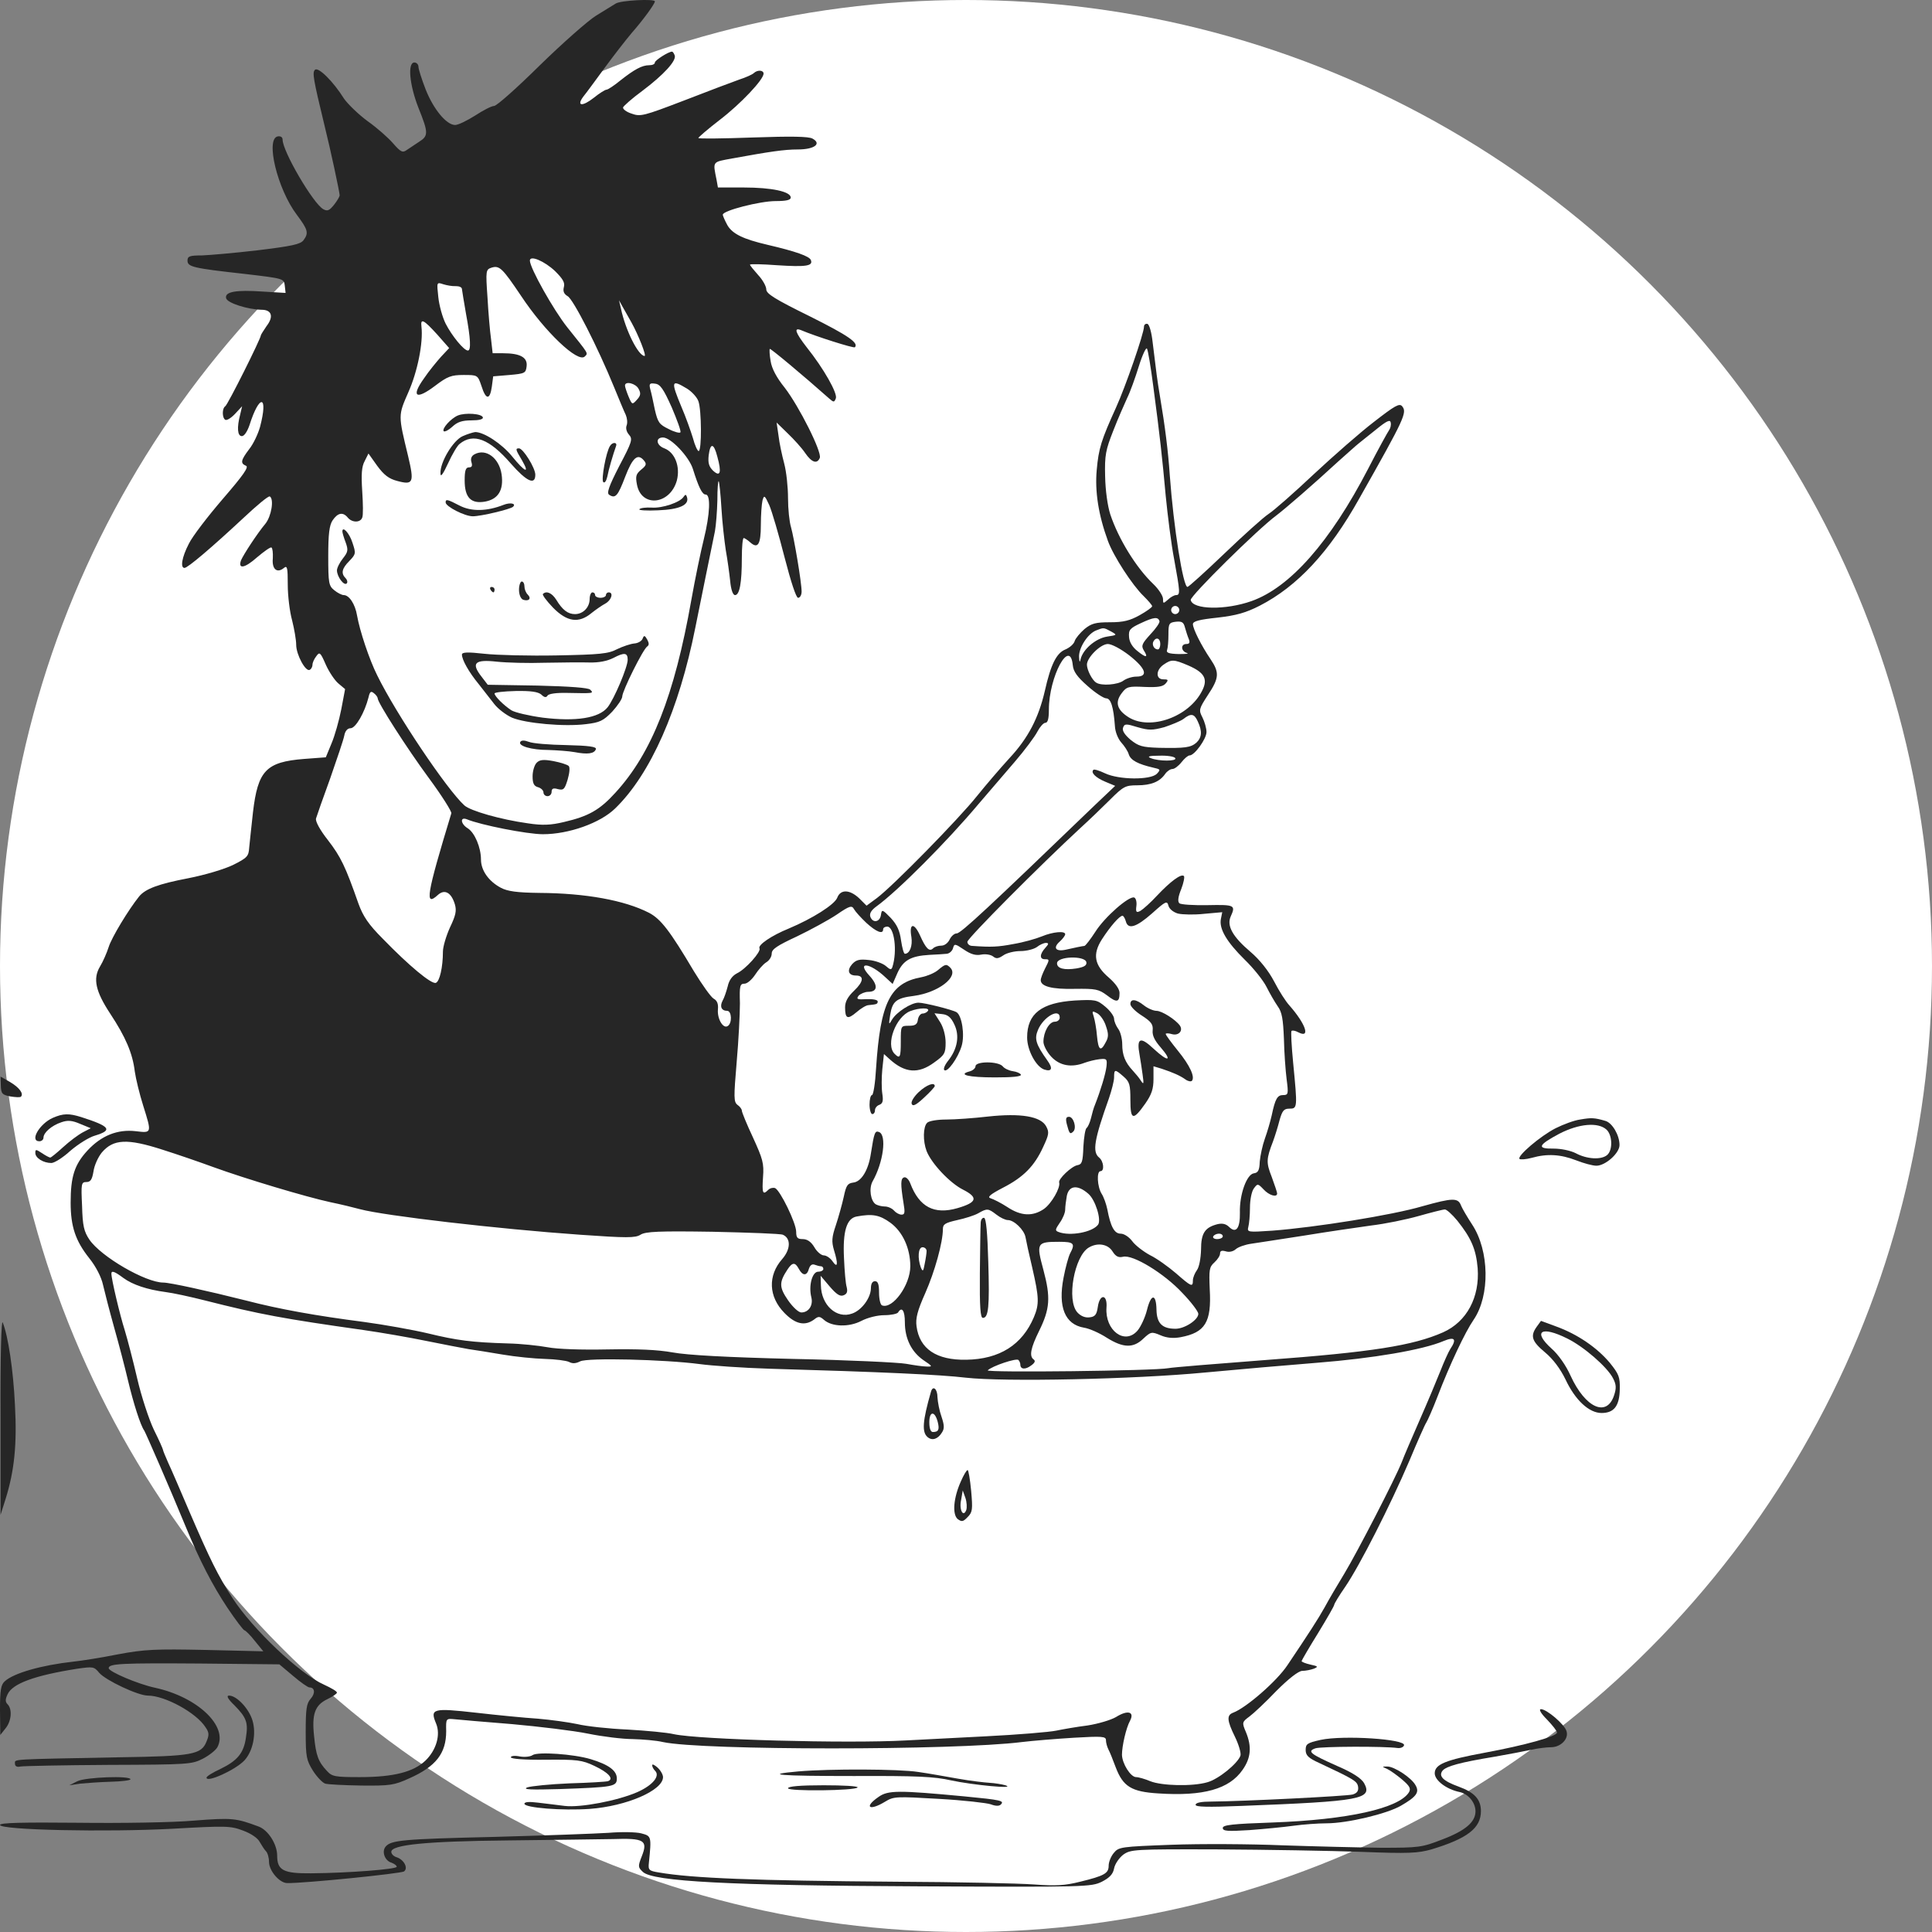 <?xml version="1.0" standalone="no"?>
<!DOCTYPE svg PUBLIC "-//W3C//DTD SVG 20010904//EN"
 "http://www.w3.org/TR/2001/REC-SVG-20010904/DTD/svg10.dtd">
<svg version="1.0" xmlns="http://www.w3.org/2000/svg"
 width="100" height="100" viewBox="0 0 711 711"
 preserveAspectRatio="xMidYMid meet">
<rect x="0" y="0" width="711" height="711" fill="#808080" stroke="none"/>
<!--<rect width="100%" height="100%" fill="#FFFFFF" /> -->
<circle cx="50%" cy="50%" r="50%" fill="#FFFFFF" />
<g transform="translate(0,711) scale(0.1,-0.1)"
fill="#262626" stroke="none">

<path d="M2266 7097 c-11 -7 -44 -27 -73 -45 -29 -18 -122 -100 -206 -182 -83
-82 -159 -150 -169 -150 -9 0 -40 -16 -69 -35 -30 -19 -63 -35 -74 -35 -32 0
-80 58 -109 132 -14 36 -26 74 -26 82 0 9 -7 16 -15 16 -26 0 -18 -83 15 -167
37 -92 37 -103 2 -125 -15 -10 -35 -23 -45 -30 -15 -11 -22 -8 -50 24 -18 21
-60 58 -94 82 -34 25 -73 63 -87 83 -40 64 -95 118 -107 106 -10 -10 -7 -31
36 -208 21 -84 55 -243 55 -254 0 -4 -9 -20 -21 -35 -17 -21 -24 -24 -39 -16
-37 20 -150 213 -150 256 0 9 -7 14 -18 12 -46 -9 -1 -194 70 -288 41 -55 45
-67 25 -94 -11 -15 -44 -22 -168 -37 -85 -10 -178 -18 -206 -19 -45 0 -53 -3
-53 -19 0 -23 20 -28 210 -49 144 -17 145 -17 148 -43 l3 -27 -84 5 c-100 7
-140 -1 -135 -24 3 -18 80 -42 131 -43 37 0 45 -25 18 -60 -11 -16 -21 -32
-21 -34 0 -12 -122 -256 -131 -261 -12 -8 -12 -42 0 -50 6 -3 22 7 36 22 l26
28 -7 -30 c-13 -49 -10 -80 6 -80 9 0 20 17 28 40 37 117 70 112 39 -6 -7 -25
-24 -62 -40 -82 -31 -41 -33 -52 -12 -61 12 -4 -9 -34 -85 -122 -55 -64 -112
-138 -125 -165 -26 -50 -32 -89 -16 -89 12 0 100 75 216 183 50 47 93 83 98
80 16 -10 6 -72 -16 -100 -31 -37 -81 -114 -90 -135 -12 -34 14 -29 59 11 26
22 50 39 53 36 4 -2 6 -20 5 -40 -4 -40 16 -56 41 -35 12 10 14 1 14 -62 0
-40 7 -99 16 -131 8 -32 15 -72 15 -90 0 -36 35 -101 50 -92 6 3 10 12 10 19
0 7 6 21 14 31 12 17 15 15 35 -31 12 -27 33 -58 46 -69 l25 -21 -14 -74 c-8
-41 -24 -98 -36 -126 l-21 -51 -80 -6 c-140 -11 -170 -43 -188 -196 -6 -53
-12 -112 -14 -131 -2 -31 -7 -37 -59 -63 -33 -16 -104 -37 -165 -49 -110 -21
-158 -39 -181 -67 -40 -50 -101 -151 -112 -186 -7 -22 -21 -54 -32 -72 -27
-45 -16 -92 38 -174 56 -85 82 -145 90 -212 4 -28 18 -85 31 -126 32 -102 32
-101 -27 -94 -67 8 -127 -16 -178 -71 -48 -52 -62 -96 -62 -192 0 -88 18 -141
69 -205 24 -30 44 -69 50 -97 6 -26 24 -96 41 -157 17 -60 40 -148 51 -195 20
-84 46 -166 60 -185 6 -10 93 -209 151 -350 53 -129 100 -219 155 -302 31 -46
59 -83 63 -83 3 0 21 -17 38 -39 l31 -38 -212 5 c-185 4 -226 2 -322 -16 -60
-12 -135 -24 -165 -27 -117 -13 -219 -42 -252 -72 -15 -13 -18 -33 -18 -107
l1 -91 19 24 c22 26 26 71 8 89 -9 9 -9 18 0 37 18 39 98 69 257 94 57 8 61 8
80 -15 24 -28 143 -84 179 -84 63 0 178 -63 212 -116 14 -20 14 -29 4 -53 -19
-48 -51 -54 -320 -58 -407 -8 -385 -6 -385 -23 0 -10 7 -14 20 -11 11 2 157 5
325 6 294 1 306 2 347 23 23 12 47 31 53 42 41 77 -73 185 -230 219 -61 13
-170 59 -170 72 0 17 49 19 336 17 l292 -3 50 -42 c28 -24 55 -43 61 -43 20 0
22 -22 4 -42 -15 -17 -18 -37 -18 -122 0 -93 3 -104 27 -143 15 -23 35 -44 45
-47 10 -3 70 -6 133 -7 105 -1 120 1 175 26 100 44 137 93 137 174 -1 47 -1
47 31 44 18 -2 113 -10 212 -18 100 -9 225 -24 279 -35 54 -11 128 -20 164
-20 37 -1 87 -5 112 -11 143 -31 1074 -31 1320 0 41 5 128 12 193 16 103 6
117 5 117 -9 0 -9 4 -24 9 -34 5 -9 17 -39 27 -66 27 -71 58 -90 157 -96 166
-11 261 16 310 87 31 44 34 86 12 139 -15 35 -14 37 13 57 15 11 60 53 99 94
46 46 81 73 95 74 13 0 32 4 43 8 17 7 16 9 -12 15 -18 4 -33 10 -33 13 0 2
27 49 60 102 33 54 60 101 60 105 0 4 18 34 41 67 53 78 165 298 236 464 30
72 58 135 62 140 4 6 23 48 41 95 46 120 102 238 133 283 61 89 58 254 -5 350
-19 29 -37 60 -41 70 -11 30 -31 29 -142 -2 -112 -33 -395 -78 -553 -90 -90
-6 -93 -6 -88 14 3 11 6 43 6 71 0 28 6 59 14 70 14 19 15 19 36 -3 20 -22 50
-31 50 -15 0 4 -9 31 -20 61 -21 53 -20 66 5 131 7 19 18 54 24 78 10 35 16
42 36 42 30 0 30 3 14 168 -6 62 -9 116 -6 118 3 3 14 1 25 -5 46 -24 27 31
-33 99 -13 14 -38 53 -56 88 -21 40 -54 81 -87 109 -66 56 -88 96 -73 130 19
42 15 44 -84 42 -53 -1 -100 2 -105 7 -7 7 -4 25 7 52 9 23 13 45 10 48 -10
10 -50 -20 -99 -72 -23 -25 -51 -50 -61 -56 -15 -8 -18 -5 -15 18 2 15 -2 29
-8 31 -19 7 -109 -72 -143 -126 -18 -28 -36 -51 -40 -52 -9 -1 -34 -6 -69 -14
-37 -8 -48 7 -22 30 11 10 20 22 20 27 0 13 -45 9 -86 -8 -22 -9 -68 -22 -104
-28 -57 -11 -83 -12 -152 -7 -10 0 -18 7 -18 15 0 13 270 284 414 417 33 30
83 78 112 107 48 48 56 52 99 52 51 0 83 13 103 42 7 10 19 18 27 18 7 0 22
11 33 25 11 14 24 25 30 25 18 0 62 61 62 86 0 14 -7 38 -15 54 -14 27 -13 31
20 82 42 63 43 83 10 132 -34 50 -65 112 -65 129 0 11 24 17 90 24 70 8 105
18 156 44 138 71 256 197 366 394 168 297 177 317 158 340 -10 12 -27 2 -103
-57 -51 -39 -150 -126 -222 -193 -71 -67 -146 -133 -166 -146 -20 -13 -93 -79
-163 -146 -71 -68 -132 -123 -136 -123 -16 0 -51 218 -65 410 -6 90 -18 184
-36 290 -11 66 -13 84 -27 199 -4 37 -12 66 -19 69 -7 2 -13 -3 -13 -10 0 -25
-68 -221 -103 -298 -54 -119 -64 -150 -71 -230 -7 -78 6 -164 41 -260 20 -56
91 -165 132 -204 17 -17 31 -33 31 -37 0 -4 -21 -19 -46 -33 -36 -20 -60 -26
-109 -26 -53 0 -68 -4 -94 -25 -16 -14 -33 -34 -36 -44 -3 -11 -18 -24 -34
-31 -33 -13 -54 -55 -76 -153 -23 -99 -61 -173 -130 -247 -33 -36 -87 -99
-120 -140 -66 -83 -308 -330 -368 -375 l-38 -28 -27 27 c-35 33 -69 34 -81 2
-10 -25 -90 -76 -178 -113 -64 -26 -115 -61 -108 -73 7 -12 -51 -77 -83 -92
-17 -9 -29 -25 -34 -48 -5 -19 -13 -43 -19 -53 -11 -21 -4 -37 17 -37 17 0 19
-46 2 -56 -17 -11 -39 27 -36 61 2 21 -3 33 -16 40 -10 6 -42 51 -72 100 -89
150 -122 193 -166 216 -90 46 -233 72 -403 73 -83 1 -118 6 -142 19 -45 24
-73 64 -73 104 0 44 -23 99 -49 115 -26 16 -29 43 -3 33 50 -21 222 -55 280
-55 95 0 211 41 266 95 130 126 235 364 295 666 21 103 56 278 72 354 4 22 8
73 9 114 0 41 2 72 5 70 2 -3 7 -48 10 -100 3 -52 11 -121 16 -154 6 -33 13
-84 16 -112 3 -33 10 -53 18 -53 17 0 25 46 25 136 0 41 3 74 7 74 3 0 14 -7
24 -16 28 -25 39 -8 39 64 0 37 3 77 6 90 6 21 8 20 25 -17 10 -23 35 -109 56
-191 24 -93 43 -150 50 -150 7 0 13 10 13 23 0 34 -28 198 -39 237 -6 19 -11
67 -11 107 0 40 -6 97 -14 127 -8 30 -18 76 -21 103 l-7 48 41 -40 c23 -22 52
-54 64 -72 24 -35 44 -42 54 -18 8 22 -76 189 -129 258 -30 37 -48 71 -52 98
-4 23 -5 43 -3 45 2 3 121 -96 219 -183 16 -14 18 -14 24 1 7 18 -44 109 -108
189 -41 53 -48 73 -20 62 54 -23 193 -67 198 -63 15 16 -24 43 -166 114 -128
63 -160 83 -160 99 0 11 -13 35 -30 53 -16 18 -30 35 -30 38 0 3 45 2 99 -2
107 -7 134 -3 125 19 -5 14 -56 32 -159 56 -90 21 -129 40 -148 72 -9 17 -17
34 -17 39 0 15 137 50 194 50 40 0 56 4 56 13 0 22 -70 37 -173 37 l-95 0 -5
28 c-14 70 -17 65 58 79 138 25 191 33 241 33 61 0 89 21 54 40 -15 8 -78 9
-221 4 -109 -4 -199 -5 -199 -2 0 3 35 33 79 67 77 59 161 148 161 170 0 13
-22 15 -36 2 -5 -5 -29 -16 -54 -24 -25 -9 -116 -43 -203 -77 -149 -57 -160
-60 -193 -48 -19 6 -33 17 -31 23 2 5 33 33 70 60 80 60 127 112 120 131 -3 8
-7 14 -10 14 -13 0 -63 -32 -63 -40 0 -6 -9 -10 -21 -10 -26 0 -54 -15 -106
-56 -23 -19 -46 -34 -51 -34 -5 0 -26 -13 -47 -30 -42 -33 -65 -31 -38 5 10
12 45 60 78 105 33 45 78 103 100 129 43 49 85 107 85 116 0 10 -125 4 -144
-8z m-223 -985 c28 -28 37 -42 32 -59 -4 -16 1 -25 14 -33 20 -10 111 -188
171 -335 18 -44 37 -90 43 -102 5 -12 7 -29 3 -39 -4 -10 0 -24 9 -34 14 -16
11 -26 -36 -115 -39 -76 -47 -100 -37 -106 23 -15 32 -4 59 67 27 70 46 87 69
59 10 -12 9 -18 -10 -33 -19 -16 -22 -24 -16 -55 16 -86 122 -75 147 15 13 51
-7 103 -46 118 -30 11 -34 40 -5 40 29 0 96 -71 110 -116 21 -67 34 -94 47
-94 19 0 16 -72 -7 -165 -11 -44 -32 -145 -46 -224 -62 -351 -146 -563 -279
-708 -58 -64 -99 -87 -189 -108 -50 -12 -80 -13 -133 -5 -101 14 -212 46 -234
66 -64 58 -251 336 -321 479 -29 58 -64 163 -74 220 -7 42 -29 75 -49 75 -7 0
-23 8 -35 18 -20 16 -22 26 -22 125 0 82 4 114 16 132 19 28 38 32 56 10 16
-19 46 -19 53 0 4 8 3 52 0 98 -4 62 -2 90 9 110 l14 28 32 -45 c25 -34 43
-48 74 -56 59 -16 63 -6 40 91 -37 153 -37 149 1 236 33 74 55 181 48 241 -4
32 8 26 58 -29 l44 -50 -30 -32 c-16 -18 -45 -53 -63 -80 -48 -67 -29 -80 41
-27 46 35 60 40 105 40 52 0 52 0 66 -41 16 -51 31 -52 38 -2 l5 38 60 5 c57
5 60 7 63 32 4 33 -24 48 -87 48 l-38 0 -6 53 c-4 28 -10 98 -13 153 -7 99 -6
102 15 109 29 9 40 -2 108 -103 88 -133 210 -249 235 -224 13 13 16 7 -64 107
-51 64 -138 219 -138 246 0 21 54 -2 93 -39z m-365 -55 c12 0 22 -4 22 -11 1
-6 7 -47 15 -91 17 -91 19 -135 7 -135 -15 0 -59 54 -82 99 -12 24 -24 68 -27
98 -6 55 -6 55 18 47 13 -4 34 -8 47 -7z m646 -134 c25 -45 56 -123 48 -123
-23 1 -70 94 -87 175 l-7 30 15 -27 c9 -15 22 -40 31 -55z m1920 -233 c25
-188 33 -262 46 -405 7 -71 20 -176 31 -233 22 -121 23 -132 7 -132 -6 0 -20
-7 -30 -17 -17 -15 -18 -15 -18 3 0 11 -16 36 -36 55 -63 60 -128 166 -158
256 -10 31 -18 88 -19 140 -2 78 2 97 30 168 17 44 41 98 51 120 11 22 30 75
43 117 13 42 27 71 30 65 4 -7 14 -68 23 -137z m-1894 -11 c9 -16 8 -25 -6
-40 -17 -19 -18 -19 -31 12 -7 17 -13 35 -13 40 0 18 40 8 50 -12z m122 -68
c20 -47 35 -88 32 -92 -2 -4 -22 1 -43 12 -35 17 -40 24 -51 71 -6 29 -13 63
-17 76 -5 20 -2 23 18 20 19 -2 31 -20 61 -87z m56 69 c18 -11 37 -32 42 -46
12 -31 13 -184 1 -184 -4 0 -14 21 -21 48 -8 26 -26 77 -42 114 -40 96 -38
103 20 68z m2584 -153 c-5 -7 -40 -70 -77 -142 -140 -270 -288 -437 -429 -487
-96 -34 -217 -32 -224 4 -3 14 246 260 315 311 33 25 136 114 227 198 34 30
68 61 76 67 8 7 38 30 65 52 38 31 51 37 53 25 2 -9 -1 -21 -6 -28z m-2472
-98 c16 -58 11 -76 -16 -51 -15 15 -19 28 -16 56 6 48 19 46 32 -5z m1700
-564 c0 -8 -7 -15 -15 -15 -8 0 -15 7 -15 15 0 8 7 15 15 15 8 0 15 -7 15 -15z
m-73 -41 c2 -5 -13 -27 -33 -48 -31 -34 -35 -42 -25 -59 18 -28 9 -29 -23 -3
-18 14 -30 33 -31 52 -2 26 3 32 44 51 47 22 63 24 68 7z m108 -66 c5 -13 2
-18 -9 -18 -22 0 -20 -27 2 -33 9 -3 -4 -4 -31 -4 -36 1 -46 5 -42 15 3 8 5
33 5 57 0 40 2 44 28 47 22 2 28 -2 33 -22 4 -14 10 -33 14 -42z m-286 28 c23
-13 23 -13 -16 -19 -41 -7 -87 -46 -96 -82 -3 -15 -5 -12 -6 8 -1 33 32 85 63
97 28 11 27 11 55 -4z m181 -46 c0 -11 -4 -20 -9 -20 -14 0 -23 18 -16 30 10
17 25 11 25 -10z m-114 -42 c61 -48 71 -78 26 -78 -16 0 -37 -7 -48 -15 -20
-15 -81 -20 -100 -7 -15 9 -34 47 -34 66 0 26 50 76 77 76 14 0 48 -18 79 -42z
m-208 -36 c2 -23 16 -43 55 -77 28 -25 59 -45 68 -45 17 0 27 -32 32 -102 1
-21 11 -46 23 -60 12 -13 25 -33 28 -44 7 -22 34 -36 90 -49 27 -6 28 -7 13
-23 -24 -23 -139 -22 -190 2 -21 10 -40 16 -43 13 -11 -10 8 -29 44 -44 l36
-15 -80 -76 c-382 -368 -488 -467 -503 -467 -9 0 -20 -10 -26 -22 -6 -13 -19
-23 -30 -23 -12 0 -25 -4 -31 -10 -14 -14 -27 0 -48 47 -22 49 -41 46 -32 -5
5 -33 -6 -62 -24 -62 -4 0 -10 22 -14 49 -5 37 -15 58 -38 83 -31 32 -33 32
-36 11 -4 -27 -30 -31 -39 -7 -4 12 3 24 22 38 79 57 261 240 376 377 35 41
95 111 133 155 37 43 75 94 84 112 9 17 22 32 29 32 9 0 13 15 13 48 0 122 78
266 88 164z m425 -1 c60 -26 73 -50 51 -93 -48 -96 -190 -147 -270 -98 -43 27
-52 55 -26 89 18 24 25 26 84 23 49 -2 68 1 78 13 11 13 9 15 -9 15 -28 0 -28
34 1 54 29 20 37 20 91 -3z m-2983 -121 c0 -16 107 -183 188 -293 48 -65 85
-124 83 -130 -92 -303 -99 -346 -49 -300 25 22 49 8 62 -35 7 -24 3 -41 -18
-85 -14 -31 -26 -71 -26 -89 0 -57 -12 -110 -26 -115 -16 -6 -99 63 -195 162
-53 53 -73 83 -90 130 -48 137 -65 172 -112 233 -30 38 -47 70 -44 80 3 10 26
76 52 147 25 72 49 142 52 158 3 17 12 27 23 27 19 0 52 58 66 113 5 22 9 25
20 16 8 -6 14 -15 14 -19z m3018 -85 c17 -36 15 -59 -5 -78 -21 -18 -41 -21
-138 -19 -62 2 -75 6 -105 30 -22 19 -31 34 -27 44 5 15 11 15 53 2 42 -12 54
-12 99 0 27 9 59 22 70 30 28 22 40 20 53 -9z m-83 -135 c8 -12 -61 -12 -90 0
-15 6 -6 9 32 9 28 1 55 -3 58 -9z m10 -572 c17 -4 60 -5 96 -1 l67 6 -5 -25
c-7 -36 21 -84 88 -150 32 -31 68 -76 80 -100 12 -24 30 -55 41 -71 16 -22 20
-47 23 -120 1 -50 6 -118 10 -149 7 -54 6 -58 -13 -58 -21 0 -29 -13 -42 -75
-5 -22 -16 -60 -25 -85 -9 -25 -17 -63 -19 -85 -1 -32 -6 -41 -22 -43 -26 -4
-53 -78 -51 -145 1 -57 -14 -77 -39 -53 -12 12 -25 15 -43 11 -47 -12 -61 -33
-61 -94 -1 -33 -7 -64 -15 -75 -8 -11 -15 -28 -15 -38 0 -26 -6 -23 -62 26
-28 24 -71 55 -96 67 -24 13 -54 36 -65 51 -12 16 -30 28 -43 28 -23 0 -37 26
-49 90 -4 19 -13 45 -21 57 -16 26 -19 83 -4 83 15 0 12 36 -5 50 -26 21 -18
66 36 218 10 29 19 64 19 77 0 31 3 31 35 3 22 -19 25 -30 25 -86 0 -75 10
-77 55 -13 23 33 30 54 30 90 l0 47 30 -9 c42 -14 67 -25 87 -39 9 -7 20 -9
24 -6 13 14 -7 57 -51 111 -25 31 -45 58 -45 62 0 3 11 3 24 -1 24 -6 41 13
28 32 -16 22 -66 54 -86 54 -11 0 -32 9 -46 20 -30 24 -50 25 -50 5 0 -9 19
-28 43 -43 34 -22 41 -32 39 -54 -2 -18 7 -37 29 -62 45 -52 29 -56 -25 -6
-50 47 -64 41 -52 -23 3 -17 8 -50 11 -72 5 -35 4 -38 -7 -21 -7 11 -21 27
-30 37 -27 29 -38 56 -38 96 0 21 -7 47 -15 57 -8 11 -15 28 -15 37 0 9 -14
29 -32 44 -31 26 -37 27 -113 23 -122 -8 -175 -48 -175 -136 0 -47 33 -108 63
-118 28 -9 33 4 11 34 -42 59 -48 79 -34 112 20 48 80 82 80 45 0 -8 -8 -15
-18 -15 -21 0 -42 -38 -42 -74 0 -13 13 -38 29 -55 31 -33 74 -41 123 -22 14
5 37 11 54 13 27 3 29 1 26 -27 -3 -27 -22 -89 -42 -140 -5 -11 -11 -33 -15
-50 -4 -16 -11 -32 -16 -36 -5 -3 -10 -34 -12 -69 -2 -56 -5 -65 -22 -68 -22
-4 -72 -52 -67 -64 5 -19 -28 -77 -56 -97 -41 -28 -84 -27 -135 7 -23 15 -51
29 -61 32 -14 4 -3 14 45 39 76 39 116 80 148 150 21 45 23 54 11 76 -20 37
-94 49 -214 36 -52 -6 -121 -11 -154 -11 -32 0 -63 -5 -70 -12 -15 -15 -16
-67 -2 -104 18 -46 86 -118 134 -142 57 -29 52 -47 -20 -68 -86 -25 -141 4
-174 91 -5 14 -16 25 -23 22 -13 -4 -13 -25 -2 -94 6 -35 5 -43 -7 -43 -9 0
-21 7 -28 15 -7 8 -22 15 -34 15 -11 0 -26 4 -33 8 -19 12 -26 58 -12 84 40
70 53 171 24 182 -15 6 -18 -2 -30 -79 -9 -61 -35 -104 -65 -107 -21 -3 -26
-10 -35 -53 -6 -27 -19 -74 -29 -104 -15 -44 -16 -60 -7 -91 16 -52 14 -69 -5
-42 -8 12 -23 22 -32 22 -10 0 -26 14 -35 30 -12 20 -26 30 -43 30 -19 0 -24
5 -24 27 0 32 -59 153 -78 161 -7 2 -18 0 -25 -7 -20 -20 -23 -12 -19 47 4 51
-1 67 -37 146 -23 49 -41 93 -41 99 0 5 -7 15 -16 21 -14 11 -14 27 -3 157 7
79 12 177 12 217 -2 64 0 72 17 72 10 0 27 15 39 33 11 17 29 38 40 45 12 7
21 21 21 33 0 16 20 29 93 63 50 24 116 60 146 80 48 33 56 35 64 20 5 -9 25
-31 45 -50 36 -33 62 -44 62 -24 0 6 7 10 15 10 26 0 38 -90 19 -149 -4 -11
-8 -10 -24 4 -10 9 -39 20 -62 22 -35 4 -47 1 -62 -15 -20 -23 -14 -42 14 -42
31 0 28 -23 -7 -56 -23 -22 -33 -40 -33 -61 0 -42 9 -46 42 -18 16 14 36 26
44 26 31 3 34 4 34 14 -1 6 -19 9 -41 8 -34 -2 -39 0 -29 13 7 7 23 14 35 14
35 0 37 24 5 59 -50 54 1 49 59 -6 l26 -24 18 41 c21 46 49 62 117 66 25 1 53
3 64 4 10 1 20 10 23 20 5 18 7 18 41 -5 25 -17 43 -22 63 -18 16 3 35 0 44
-7 11 -9 19 -8 37 4 12 9 41 16 63 16 23 0 50 7 61 15 10 8 25 15 33 15 11 0
11 -4 -2 -18 -21 -23 -22 -42 -2 -42 18 0 18 -1 0 -36 -8 -16 -15 -34 -15 -41
0 -23 41 -34 125 -32 77 1 88 -1 119 -24 36 -28 46 -26 46 9 0 14 -15 35 -39
56 -54 46 -61 86 -26 141 31 48 65 87 76 87 3 0 9 -9 12 -20 8 -32 38 -23 97
29 50 45 55 47 60 28 3 -12 18 -24 35 -29z m-337 -179 c2 -12 -8 -18 -37 -23
-45 -7 -71 0 -71 19 0 26 103 29 108 4z m72 -235 c10 -29 10 -41 -1 -60 -18
-35 -27 -30 -32 24 -2 26 -8 58 -12 71 -7 21 -6 22 13 12 11 -6 26 -27 32 -47z
m-3472 -455 c54 -17 138 -46 187 -64 118 -43 342 -110 430 -129 39 -8 88 -20
110 -26 89 -24 510 -73 810 -94 171 -12 203 -12 222 0 18 12 70 14 265 11 134
-3 250 -7 259 -11 30 -13 29 -53 -2 -89 -54 -61 -51 -139 8 -199 40 -41 75
-49 109 -24 16 13 21 12 36 -1 29 -26 92 -28 138 -4 23 12 59 21 85 21 24 0
47 5 50 10 14 23 25 7 25 -36 0 -60 24 -109 69 -140 33 -22 34 -24 11 -23 -14
0 -47 5 -75 10 -27 5 -214 14 -415 18 -246 6 -391 14 -445 24 -56 10 -127 13
-240 11 -96 -2 -184 1 -220 8 -33 6 -98 13 -145 14 -134 4 -188 11 -295 37
-55 13 -161 32 -235 42 -178 23 -312 47 -435 79 -143 36 -280 66 -304 66 -65
0 -229 95 -272 158 -20 30 -25 50 -27 124 -4 82 -3 88 16 88 15 0 21 9 26 39
3 22 17 53 31 70 42 49 93 52 223 10z m3407 -162 c26 -22 49 -96 36 -114 -21
-28 -103 -43 -145 -27 -14 5 -13 9 4 34 11 15 20 37 20 48 0 11 3 34 6 51 8
39 40 42 79 8z m-338 -77 c14 -11 33 -20 42 -20 23 0 60 -36 65 -63 2 -12 13
-63 25 -113 25 -109 26 -133 6 -181 -43 -102 -126 -155 -249 -157 -110 -2
-172 40 -183 123 -4 29 3 57 32 122 35 79 65 187 65 236 0 18 9 23 53 33 28 6
63 17 77 25 33 19 37 18 67 -5z m1696 -22 c51 -64 69 -105 75 -175 8 -107 -40
-197 -127 -236 -111 -49 -262 -73 -653 -102 -183 -14 -344 -27 -358 -30 -50
-10 -675 -17 -665 -8 16 16 106 46 113 38 4 -4 7 -12 7 -17 0 -18 19 -19 40
-3 14 10 16 17 9 22 -17 12 -11 42 20 105 40 81 43 123 16 224 -27 100 -25
104 58 104 54 0 60 -6 40 -43 -6 -12 -17 -52 -24 -89 -21 -108 5 -172 75 -184
20 -3 58 -20 84 -37 61 -38 98 -39 135 -3 27 25 30 26 63 12 23 -10 47 -12 74
-7 90 17 114 55 107 176 -3 72 -2 82 17 99 12 11 21 25 21 33 0 10 6 12 21 8
12 -4 27 -1 37 8 9 8 35 17 57 20 22 3 110 17 195 30 85 14 196 30 246 37 51
6 129 22 175 35 46 13 89 24 96 24 6 1 27 -18 46 -41z m-2086 -8 c45 -33 73
-94 73 -160 0 -69 -65 -159 -104 -144 -6 2 -11 23 -11 47 0 31 -4 42 -15 42
-10 0 -15 -10 -15 -27 -1 -35 -34 -80 -69 -92 -57 -21 -114 31 -115 104 l-1
35 33 -39 c25 -29 38 -38 51 -33 13 5 16 13 12 30 -4 12 -8 60 -10 107 -5 99
10 146 46 153 59 11 85 6 125 -23z m1223 -50 c0 -5 -9 -10 -21 -10 -11 0 -17
5 -14 10 3 6 13 10 21 10 8 0 14 -4 14 -10z m-406 -55 c12 -19 22 -24 39 -20
36 9 151 -61 218 -133 33 -34 59 -69 59 -77 0 -22 -50 -55 -84 -55 -49 0 -69
20 -70 70 -1 60 -20 60 -35 -1 -7 -28 -23 -62 -35 -76 -47 -54 -120 1 -114 85
4 50 -25 52 -32 2 -4 -28 -10 -36 -31 -38 -16 -2 -32 5 -44 18 -41 45 -11 208
42 239 32 19 70 13 87 -14z m-684 1 c0 -7 -3 -28 -7 -47 -5 -28 -7 -30 -14
-14 -13 35 -10 75 6 75 8 0 15 -6 15 -14z m-470 -66 c14 -26 30 -26 37 1 4 12
11 18 20 15 8 -3 19 -6 24 -6 5 0 9 -4 9 -10 0 -5 -8 -10 -19 -10 -22 0 -36
-52 -25 -95 7 -29 -10 -55 -37 -55 -10 0 -31 19 -49 45 -33 48 -33 66 -2 113
18 27 28 28 42 2z m-2486 -33 c34 -25 88 -43 156 -52 25 -3 90 -17 145 -31
201 -51 287 -67 585 -109 63 -9 167 -27 230 -40 63 -13 133 -26 155 -30 22 -3
78 -12 125 -20 47 -8 117 -15 155 -16 39 -1 78 -6 89 -11 13 -7 25 -6 41 2 26
14 311 7 440 -10 44 -6 159 -14 255 -17 418 -12 632 -22 724 -33 141 -16 620
-6 881 19 116 11 302 27 414 36 202 16 387 47 464 80 41 17 49 7 24 -30 -7
-11 -23 -47 -36 -80 -13 -33 -47 -114 -76 -180 -29 -66 -59 -136 -66 -155 -24
-61 -164 -332 -211 -410 -25 -41 -58 -97 -73 -125 -24 -43 -59 -97 -137 -213
-39 -59 -152 -157 -200 -175 -24 -9 -23 -28 7 -89 14 -29 23 -60 20 -69 -10
-29 -81 -87 -122 -98 -55 -16 -168 -13 -210 4 -19 8 -43 15 -52 15 -20 0 -51
49 -52 82 0 32 15 99 30 126 17 33 -9 40 -52 13 -19 -11 -66 -25 -105 -31 -40
-5 -91 -14 -115 -19 -23 -5 -141 -15 -262 -21 -121 -6 -252 -13 -291 -15 -218
-12 -762 3 -854 23 -25 6 -101 13 -170 17 -69 3 -152 12 -185 20 -33 7 -98 16
-145 20 -47 3 -150 13 -228 22 -160 18 -170 15 -147 -40 17 -41 1 -97 -39
-136 -44 -42 -117 -61 -242 -61 -92 0 -102 2 -121 23 -32 34 -40 57 -47 127
-9 82 3 115 49 137 19 9 35 20 35 24 0 5 -21 17 -47 29 -89 39 -264 205 -338
320 -53 82 -82 141 -157 315 -33 77 -68 159 -79 182 -10 23 -19 44 -19 47 0 3
-15 37 -34 75 -18 38 -46 123 -61 188 -15 65 -36 145 -46 178 -17 53 -49 187
-49 208 0 12 12 8 44 -16z"/>
<path d="M1685 5581 c-26 -11 -60 -49 -52 -58 4 -3 18 4 32 17 18 17 36 23 70
23 28 0 44 4 42 11 -4 14 -65 18 -92 7z"/>
<path d="M1703 5505 c-35 -15 -84 -96 -82 -137 0 -16 9 -4 28 37 15 33 34 65
42 71 51 42 110 19 189 -72 58 -66 90 -81 90 -41 0 25 -45 97 -60 97 -14 0
-13 -4 11 -44 30 -52 11 -44 -36 14 -38 47 -104 90 -136 90 -8 -1 -28 -7 -46
-15z"/>
<path d="M2245 5469 c-15 -23 -33 -124 -25 -133 5 -5 11 3 15 20 5 27 21 81
32 112 6 15 -13 16 -22 1z"/>
<path d="M1746 5438 c-11 -6 -15 -16 -11 -29 4 -13 2 -19 -9 -19 -12 0 -16
-11 -16 -48 0 -63 23 -87 75 -78 49 9 69 43 61 100 -9 61 -58 97 -100 74z"/>
<path d="M2516 5282 c-13 -21 -79 -43 -118 -40 -20 1 -41 -1 -45 -6 -4 -4 27
-6 69 -4 79 3 116 20 106 49 -3 10 -6 10 -12 1z"/>
<path d="M1640 5261 c0 -15 70 -51 100 -51 30 0 139 26 148 35 13 12 -10 17
-35 7 -61 -24 -118 -25 -161 -3 -46 24 -52 25 -52 12z"/>
<path d="M1260 5154 c0 -4 5 -22 12 -40 10 -28 9 -35 -10 -59 -12 -15 -22 -35
-22 -44 0 -23 26 -58 36 -48 4 4 2 13 -4 19 -18 18 -14 36 14 64 24 25 24 28
11 67 -11 35 -37 63 -37 41z"/>
<path d="M1910 4940 c0 -18 6 -33 15 -37 21 -7 32 4 17 19 -7 7 -12 20 -12 30
0 10 -4 18 -10 18 -5 0 -10 -14 -10 -30z"/>
<path d="M1805 4940 c3 -5 8 -10 11 -10 2 0 4 5 4 10 0 6 -5 10 -11 10 -5 0
-7 -4 -4 -10z"/>
<path d="M1998 4924 c-3 -3 13 -25 37 -50 52 -53 95 -59 142 -20 15 12 38 28
51 35 22 12 31 41 12 41 -5 0 -10 -4 -10 -10 0 -5 -9 -10 -20 -10 -11 0 -20 5
-20 10 0 6 -4 10 -10 10 -5 0 -10 -11 -10 -24 0 -31 -24 -56 -54 -56 -26 0
-46 15 -69 53 -16 25 -36 34 -49 21z"/>
<path d="M2365 4760 c-3 -9 -17 -17 -30 -18 -14 -1 -43 -11 -64 -21 -32 -17
-63 -20 -222 -23 -101 -2 -221 1 -266 6 -63 7 -83 6 -83 -3 0 -19 25 -64 62
-109 18 -23 44 -56 57 -73 14 -18 43 -40 65 -50 50 -21 192 -34 272 -24 51 6
64 12 97 46 20 22 37 47 37 56 0 20 77 175 92 184 7 5 7 12 0 25 -9 16 -12 17
-17 4z m-55 -78 c0 -27 -50 -145 -74 -175 -32 -40 -117 -53 -239 -38 -51 7
-102 19 -115 27 -29 19 -62 52 -62 62 0 4 35 8 78 9 56 1 82 -3 94 -13 11 -11
18 -12 23 -4 4 7 33 11 73 10 97 -2 98 -2 84 12 -7 7 -73 12 -194 15 l-183 3
-23 30 c-39 50 -25 64 56 55 37 -4 117 -6 177 -4 61 1 134 2 163 1 36 -1 66 5
90 17 40 21 52 19 52 -7z"/>
<path d="M1915 4380 c-10 -15 41 -30 103 -30 31 -1 75 -4 97 -8 47 -9 72 -6
78 11 3 9 -26 13 -109 15 -62 1 -124 6 -138 12 -16 6 -27 6 -31 0z"/>
<path d="M1975 4303 c-8 -8 -15 -30 -15 -50 0 -26 5 -36 20 -40 11 -3 20 -12
20 -19 0 -8 7 -14 15 -14 8 0 15 7 15 16 0 12 6 15 23 10 21 -5 25 -1 36 35 7
24 9 45 4 50 -5 5 -30 13 -56 18 -38 7 -51 5 -62 -6z"/>
<path d="M3452 3540 c-13 -11 -40 -22 -60 -26 -116 -21 -152 -92 -168 -336 -3
-54 -10 -98 -15 -98 -5 0 -9 -16 -9 -35 0 -19 5 -35 10 -35 6 0 10 6 10 14 0
8 7 17 16 20 13 5 15 15 11 41 -3 19 -3 59 0 90 l6 56 21 -19 c56 -51 106 -55
164 -12 38 27 42 34 42 73 0 25 -8 56 -20 75 l-21 33 28 -3 c21 -2 33 -12 45
-38 20 -41 12 -90 -23 -134 -12 -15 -18 -30 -14 -34 11 -11 51 45 64 89 12 40
1 112 -19 124 -15 9 -118 35 -140 35 -27 0 -81 -35 -97 -62 -12 -21 -13 -20
-7 17 8 50 22 62 87 70 90 12 167 71 134 104 -14 14 -18 14 -45 -9z m-37 -150
c-3 -5 -12 -10 -20 -10 -7 0 -15 -10 -17 -22 -2 -18 -10 -23 -33 -23 -30 0
-30 0 -30 -58 0 -59 -3 -65 -23 -45 -34 34 5 137 58 157 34 13 73 13 65 1z"/>
<path d="M3590 3186 c0 -7 -10 -16 -22 -19 -45 -12 -3 -22 93 -22 64 0 98 3
96 10 -2 5 -15 11 -30 13 -14 2 -31 10 -37 18 -17 19 -100 19 -100 0z"/>
<path d="M3381 3091 c-17 -16 -29 -35 -26 -43 4 -11 16 -5 45 22 22 20 40 40
40 43 0 16 -30 5 -59 -22z"/>
<path d="M3926 2973 c9 -35 12 -39 24 -27 13 13 1 54 -16 54 -11 0 -13 -7 -8
-27z"/>
<path d="M3609 2608 c-1 -12 -2 -96 -3 -185 -1 -123 2 -163 11 -163 21 0 25
41 20 206 -3 107 -8 159 -15 162 -7 2 -13 -7 -13 -20z"/>
<path d="M3426 1988 c-31 -108 -34 -149 -12 -167 17 -14 38 -7 53 18 9 14 8
27 -2 57 -8 22 -14 54 -15 72 0 31 -17 45 -24 20z m25 -111 c7 -28 3 -37 -18
-37 -8 0 -13 13 -13 36 0 41 20 43 31 1z"/>
<path d="M3536 1658 c-27 -60 -32 -120 -12 -138 15 -11 20 -11 37 7 18 18 19
28 13 96 -4 43 -10 77 -13 77 -4 0 -15 -19 -25 -42z m20 -105 c-11 -29 -27 1
-19 37 l6 35 10 -28 c5 -15 6 -35 3 -44z"/>
<path d="M3 3115 c1 -30 5 -34 35 -40 19 -3 36 -4 39 -1 11 11 -6 34 -40 54
l-35 20 1 -33z"/>
<path d="M194 2996 c-49 -22 -86 -86 -49 -86 8 0 15 6 15 13 0 19 30 45 66 57
23 8 39 7 69 -6 l39 -16 -29 -15 c-17 -9 -49 -33 -72 -54 -24 -22 -45 -39 -48
-39 -3 0 -17 7 -30 16 -23 15 -25 15 -25 1 0 -19 30 -37 59 -37 11 0 43 20 70
45 28 24 69 50 91 56 66 20 55 34 -51 68 -45 14 -66 14 -105 -3z"/>
<path d="M5815 2990 c-22 -3 -62 -18 -90 -32 -57 -29 -143 -103 -133 -113 3
-3 23 -2 45 4 57 16 106 13 163 -9 28 -11 61 -20 75 -20 33 0 85 46 85 76 0
37 -27 82 -52 89 -41 12 -52 12 -93 5z m97 -37 c22 -20 24 -76 2 -94 -22 -18
-74 -15 -115 7 -20 10 -54 17 -82 17 -63 -1 -57 13 22 55 72 37 142 43 173 15z"/>
<path d="M2 1900 l0 -365 19 60 c32 103 42 200 34 345 -6 127 -25 254 -45 303
-5 13 -9 -121 -8 -343z"/>
<path d="M5655 2227 c-24 -34 -18 -53 31 -94 29 -24 56 -60 75 -99 36 -77 87
-124 133 -124 46 0 66 26 67 88 1 44 -3 55 -37 97 -47 56 -119 105 -196 133
l-57 21 -16 -22z m113 -43 c61 -30 147 -105 168 -146 12 -23 13 -36 4 -63 -27
-82 -106 -46 -160 72 -17 38 -45 78 -70 100 -71 64 -38 85 58 37z"/>
<path d="M863 834 c44 -45 51 -63 42 -119 -8 -57 -32 -85 -94 -115 -28 -13
-51 -27 -51 -32 0 -20 107 29 139 63 32 34 45 99 30 148 -13 43 -58 91 -86 91
-11 0 -5 -12 20 -36z"/>
<path d="M5693 782 c20 -21 37 -42 37 -48 0 -14 -119 -47 -265 -74 -146 -27
-185 -43 -185 -76 0 -26 43 -59 92 -69 32 -7 58 -39 58 -71 0 -39 -37 -71
-121 -103 -77 -30 -87 -31 -227 -31 -81 1 -244 5 -362 9 -118 5 -302 6 -409 2
-186 -7 -194 -8 -212 -30 -11 -13 -19 -34 -19 -47 0 -28 -15 -37 -105 -59 -56
-14 -89 -16 -170 -10 -55 4 -282 9 -505 10 -528 4 -752 13 -875 34 -37 6 -40
9 -37 36 10 98 9 98 -28 108 -19 5 -73 6 -120 2 -47 -3 -236 -10 -420 -15
-339 -8 -381 -12 -401 -36 -15 -18 -3 -52 22 -59 10 -4 19 -10 19 -15 0 -9
-178 -23 -315 -24 -102 -1 -125 11 -125 65 0 42 -33 94 -68 107 -83 31 -97 33
-237 22 -77 -7 -269 -10 -428 -8 -205 2 -287 0 -287 -8 0 -19 395 -27 635 -14
197 11 213 11 260 -7 30 -11 54 -28 61 -42 7 -12 17 -28 23 -34 6 -6 11 -24
11 -39 0 -33 39 -78 67 -78 63 -1 420 35 430 43 16 12 0 43 -27 52 -11 3 -20
12 -20 20 0 26 127 39 430 42 162 2 336 4 386 5 115 4 129 -5 106 -63 -15 -38
-14 -41 4 -58 37 -35 318 -50 1019 -53 612 -3 631 -2 670 17 29 15 41 28 45
49 3 16 18 38 33 50 28 20 38 21 350 20 177 -1 413 -5 525 -9 177 -7 210 -5
260 9 132 40 182 78 182 141 0 43 -24 69 -82 90 -58 21 -75 39 -59 59 14 16
63 30 191 51 52 9 114 21 137 26 23 5 55 9 71 9 36 0 66 31 57 59 -7 25 -73
81 -94 81 -9 0 -1 -15 22 -38z"/>
<path d="M4860 707 c-49 -11 -55 -15 -55 -37 0 -20 10 -30 50 -48 128 -60 140
-67 143 -88 2 -15 -4 -23 -20 -28 -22 -6 -400 -25 -520 -26 -37 0 -58 -4 -58
-12 0 -8 44 -9 168 -4 443 17 484 25 452 84 -11 18 -41 38 -99 63 -99 44 -112
54 -80 65 21 7 253 8 303 1 10 -1 21 3 23 10 8 23 -223 38 -307 20z"/>
<path d="M1960 651 c-8 -6 -30 -8 -47 -5 -19 4 -33 2 -33 -3 0 -6 51 -10 128
-9 116 1 134 -1 180 -23 51 -24 73 -48 49 -56 -6 -2 -70 -6 -142 -8 -71 -3
-141 -10 -155 -15 -18 -8 15 -9 120 -6 198 7 210 9 210 39 0 29 -30 51 -96 71
-63 19 -195 28 -214 15z"/>
<path d="M2400 614 c0 -6 5 -15 11 -21 19 -19 -9 -53 -65 -78 -73 -32 -210
-58 -268 -51 -26 3 -70 9 -98 12 -32 4 -50 3 -50 -4 0 -15 139 -26 240 -19
136 10 270 68 270 117 0 9 -9 25 -20 35 -11 10 -20 14 -20 9z"/>
<path d="M5105 600 c11 -5 36 -23 55 -39 28 -24 33 -33 25 -47 -37 -59 -225
-101 -502 -111 -147 -5 -183 -9 -183 -20 0 -12 18 -13 98 -8 53 4 126 11 162
16 36 5 91 9 122 9 76 0 223 35 274 65 57 33 68 49 54 74 -14 28 -80 71 -105
70 -20 0 -20 0 0 -9z"/>
<path d="M2938 591 c-134 -12 -71 -17 205 -17 229 1 296 -2 357 -16 79 -17
244 -33 200 -18 -14 4 -40 8 -58 9 -18 1 -70 7 -115 15 -45 8 -112 20 -148 25
-69 11 -324 12 -441 2z"/>
<path d="M285 555 l-30 -15 40 6 c22 2 73 6 113 7 39 1 72 5 72 9 0 14 -164 8
-195 -7z"/>
<path d="M2900 529 c0 -12 249 -9 256 3 3 5 -54 8 -125 8 -87 0 -131 -4 -131
-11z"/>
<path d="M3233 497 c-55 -38 -34 -53 25 -17 31 19 41 19 196 10 91 -5 177 -15
192 -20 18 -7 31 -7 37 -1 14 14 2 17 -133 30 -244 23 -282 23 -317 -2z"/>
</g>
</svg>

